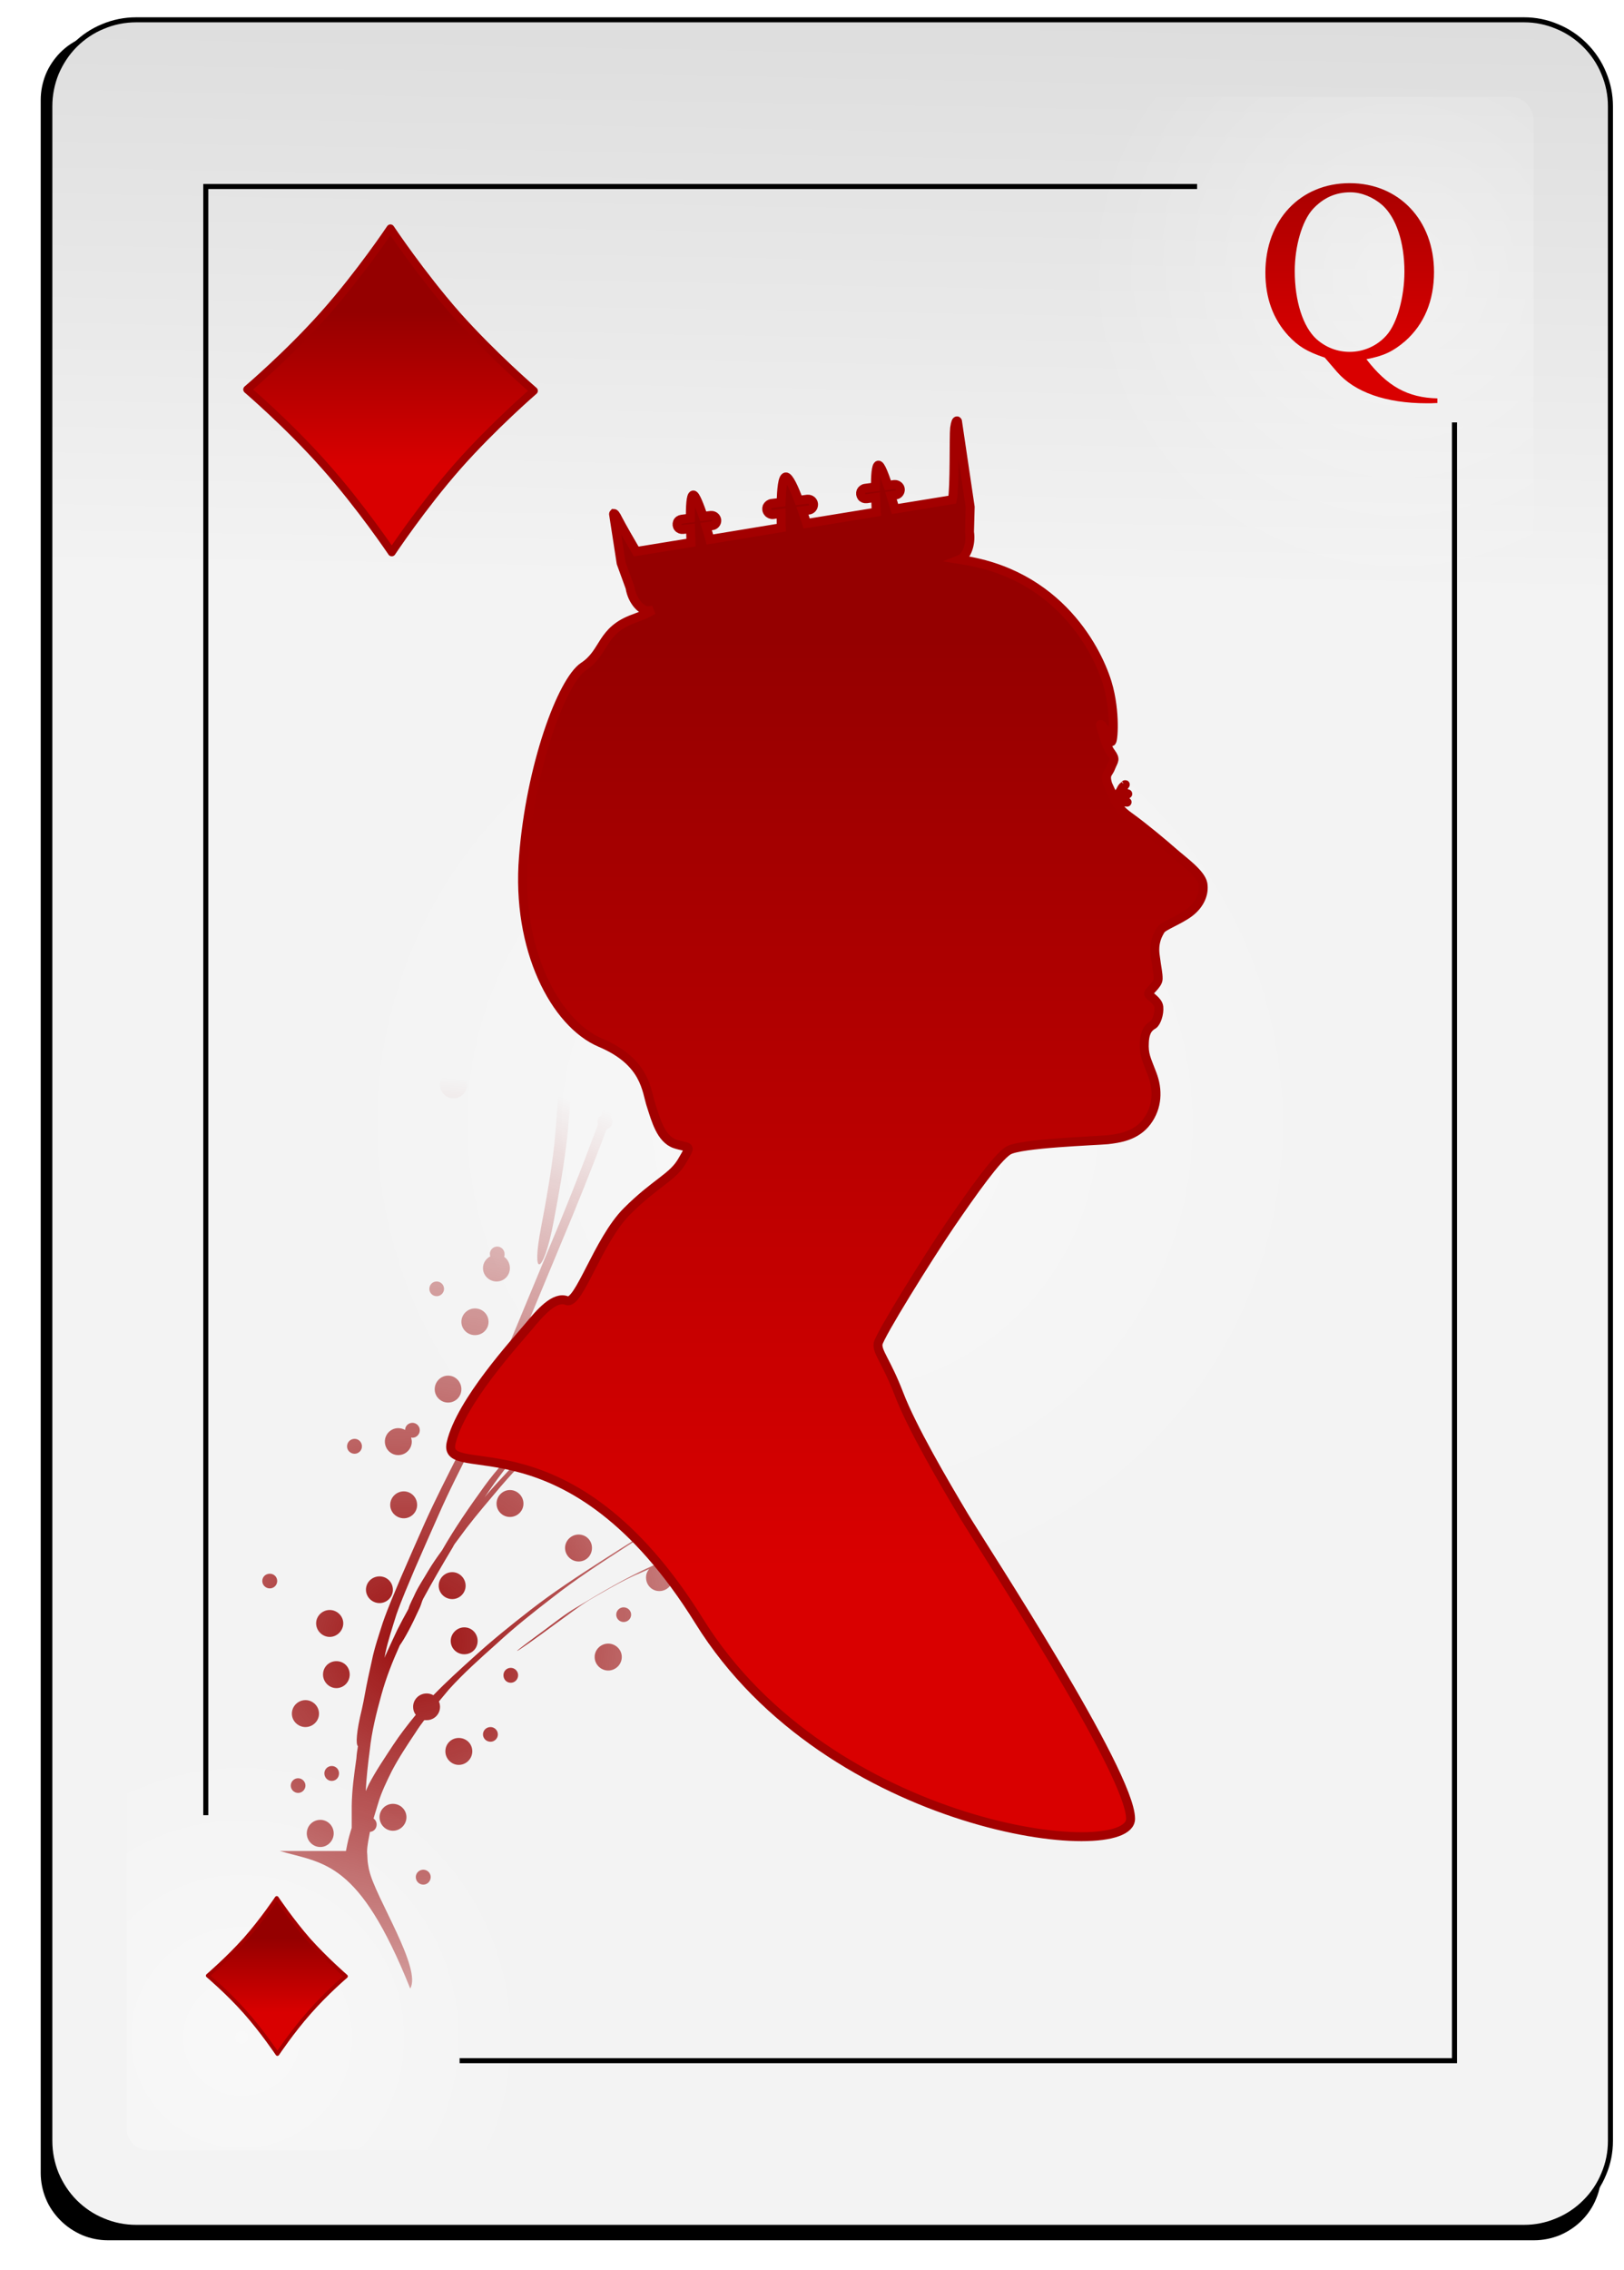 <svg xmlns="http://www.w3.org/2000/svg" viewBox="0 0 73 102" width="73" height="102">
	<defs>
		<filter x="-50%" y="-50%" width="200%" height="200%" id="flt1"> <feGaussianBlur stdDeviation="0.85" /> </filter>
		<linearGradient id="grd1" gradientUnits="userSpaceOnUse"  x1="41.804" y1="26.29" x2="43.949" y2="-90.092">
			<stop offset="0" stop-color="#f3f3f3"  />
			<stop offset="1" stop-color="#8f8f8f"  />
		</linearGradient>
		<radialGradient id="grd2" gradientUnits="userSpaceOnUse"  cx="10.857" cy="91.549" r="13.273">
			<stop offset="0" stop-color="#ffffff"  />
			<stop offset="1" stop-color="#ffffff" stop-opacity="0" />
		</radialGradient>
		<radialGradient id="grd3" gradientUnits="userSpaceOnUse"  cx="62.924" cy="12.493" r="14.287">
			<stop offset="0" stop-color="#ffffff"  />
			<stop offset="1" stop-color="#ffffff" stop-opacity="0" />
		</radialGradient>
		<radialGradient id="grd4" gradientUnits="userSpaceOnUse"  cx="37.308" cy="50.486" r="22.382">
			<stop offset="0" stop-color="#ffffff"  />
			<stop offset="1" stop-color="#ffffff" stop-opacity="0" />
		</radialGradient>
		<linearGradient id="grd5" gradientUnits="userSpaceOnUse"  x1="-867.311" y1="90.433" x2="-867.311" y2="87.093">
			<stop offset="0" stop-color="#d90000"  />
			<stop offset="1" stop-color="#950000"  />
		</linearGradient>
		<radialGradient id="grd6" gradientUnits="userSpaceOnUse"  cx="18.536" cy="73.735" r="25.374">
			<stop offset="0" stop-color="#9c0f0f"  />
			<stop offset="1" stop-color="#9c0f0f" stop-opacity="0" />
		</radialGradient>
		<linearGradient id="grd7" gradientUnits="userSpaceOnUse"  x1="-867.309" y1="70.503" x2="-867.309" y2="28.663">
			<stop offset="0" stop-color="#d90000"  />
			<stop offset="1" stop-color="#950000"  />
		</linearGradient>
		<linearGradient id="grd8" gradientUnits="userSpaceOnUse"  x1="-867.302" y1="15.953" x2="-867.302" y2="4.903">
			<stop offset="0" stop-color="#d90000"  />
			<stop offset="1" stop-color="#950000"  />
		</linearGradient>
		<linearGradient id="grd9" gradientUnits="userSpaceOnUse"  x1="-867.31" y1="20.963" x2="-867.31" y2="14.033">
			<stop offset="0" stop-color="#d90000"  />
			<stop offset="1" stop-color="#950000"  />
		</linearGradient>
	</defs>
	<style>
		tspan { white-space:pre }
		.shp0 { filter: url(#flt1);fill: #000000 } 
		.shp1 { fill: url(#grd1);stroke: #000000;stroke-width: 0.226 } 
		.shp2 { opacity: 0.467;fill: url(#grd2) } 
		.shp3 { opacity: 0.396;fill: url(#grd3) } 
		.shp4 { fill: none;stroke: #000000;stroke-width: 0.226 } 
		.shp5 { opacity: 0.455;fill: url(#grd4) } 
		.shp6 { fill: url(#grd5);stroke: #a40000;stroke-linejoin:round;stroke-width: 0.17 } 
		.shp7 { fill: url(#grd6) } 
		.shp8 { fill: url(#grd7);stroke: #a30000;stroke-width: 0.402 } 
		.shp9 { fill: url(#grd8) } 
		.shp10 { fill: url(#grd9);stroke: #a00000;stroke-linejoin:round;stroke-width: 0.353 } 
	</style>
	<g id="-e-Diamond12">
		<g id="Layer">
			<path id="Layer" fill-rule="evenodd" class="shp0" d="M4.85 1.47L68.96 1.47C69.36 1.47 69.75 1.55 70.12 1.7C70.49 1.85 70.82 2.07 71.1 2.35C71.38 2.63 71.6 2.97 71.75 3.33C71.9 3.7 71.98 4.09 71.98 4.49L71.98 97.64C71.98 98.03 71.9 98.43 71.75 98.79C71.6 99.16 71.38 99.49 71.1 99.77C70.82 100.05 70.49 100.27 70.12 100.43C69.75 100.58 69.36 100.66 68.96 100.66L4.85 100.66C4.45 100.66 4.06 100.58 3.7 100.43C3.33 100.27 3 100.05 2.72 99.77C2.44 99.49 2.21 99.16 2.06 98.79C1.91 98.43 1.83 98.03 1.83 97.64L1.83 4.49C1.83 4.09 1.91 3.7 2.06 3.33C2.21 2.97 2.44 2.63 2.72 2.35C3 2.07 3.33 1.85 3.7 1.7C4.06 1.55 4.45 1.47 4.85 1.47" />
			<path id="Layer" fill-rule="evenodd" class="shp1" d="M6.12 0.89L68.51 0.89C69.02 0.89 69.52 0.99 69.99 1.19C70.46 1.38 70.89 1.67 71.25 2.03C71.61 2.39 71.9 2.82 72.09 3.29C72.29 3.76 72.39 4.26 72.39 4.77L72.39 96.2C72.39 96.71 72.29 97.21 72.09 97.68C71.9 98.15 71.61 98.58 71.25 98.94C70.89 99.3 70.46 99.59 69.99 99.78C69.52 99.98 69.02 100.08 68.51 100.08L6.12 100.08C5.61 100.08 5.1 99.98 4.63 99.78C4.16 99.59 3.73 99.3 3.37 98.94C3.01 98.58 2.73 98.15 2.53 97.68C2.34 97.21 2.24 96.71 2.24 96.2L2.24 4.77C2.24 4.26 2.34 3.76 2.53 3.29C2.73 2.82 3.01 2.39 3.37 2.03C3.73 1.67 4.16 1.38 4.63 1.19C5.1 0.99 5.61 0.89 6.12 0.89" />
			<path id="Layer" class="shp2" d="M31.26 96.61L6.67 96.61C6.54 96.61 6.41 96.59 6.3 96.54C6.18 96.49 6.07 96.42 5.98 96.33C5.89 96.24 5.82 96.13 5.77 96.01C5.72 95.89 5.69 95.77 5.69 95.64L5.69 73.31C5.69 73.18 5.72 73.06 5.77 72.94C5.82 72.82 5.89 72.71 5.98 72.62C6.07 72.53 6.18 72.46 6.3 72.41C6.41 72.36 6.54 72.34 6.67 72.34L31.26 72.34C31.39 72.34 31.52 72.36 31.64 72.41C31.76 72.46 31.86 72.53 31.95 72.62C32.04 72.71 32.12 72.82 32.17 72.94C32.21 73.06 32.24 73.18 32.24 73.31L32.24 95.64C32.24 95.77 32.21 95.89 32.17 96.01C32.12 96.13 32.04 96.24 31.95 96.33C31.86 96.42 31.76 96.49 31.64 96.54C31.52 96.59 31.39 96.61 31.26 96.61" />
			<path id="Layer" class="shp3" d="M41.39 4.36L67.89 4.36C68.03 4.36 68.17 4.38 68.29 4.43C68.42 4.49 68.53 4.56 68.63 4.66C68.72 4.76 68.8 4.87 68.85 5C68.9 5.12 68.93 5.26 68.93 5.39L68.93 48.59C68.93 48.73 68.9 48.86 68.85 48.99C68.8 49.11 68.72 49.23 68.63 49.32C68.53 49.42 68.42 49.5 68.29 49.55C68.17 49.6 68.03 49.63 67.89 49.63L41.39 49.63C41.26 49.63 41.12 49.6 41 49.55C40.87 49.5 40.76 49.42 40.66 49.32C40.57 49.23 40.49 49.11 40.44 48.99C40.38 48.86 40.36 48.73 40.36 48.59L40.36 5.39C40.36 5.26 40.38 5.12 40.44 5C40.49 4.87 40.57 4.76 40.66 4.66C40.76 4.56 40.87 4.49 41 4.43C41.12 4.38 41.26 4.36 41.39 4.36" />
			<path id="Layer" class="shp4" d="M20.66 92.59L65.38 92.59L65.38 18.98" />
			<path id="Layer" class="shp4" d="M53.81 8.38L9.25 8.38L9.25 81.56" />
			<path id="Layer" class="shp5" d="M59.68 50.49C59.68 72.38 49.66 90.12 37.3 90.12C24.94 90.12 14.92 72.38 14.92 50.49C14.92 28.6 24.94 10.85 37.3 10.85C49.66 10.85 59.68 28.6 59.68 50.49Z" />
		</g>
		<path id="Layer" class="shp6" d="M12.44 85.28C12.44 85.28 13.11 86.28 13.88 87.16C14.66 88.03 15.55 88.8 15.55 88.8C15.55 88.8 14.67 89.55 13.9 90.43C13.13 91.3 12.47 92.29 12.47 92.29C12.47 92.29 11.8 91.29 11.02 90.41C10.24 89.53 9.34 88.77 9.34 88.77C9.34 88.77 10.23 88.01 11.01 87.14C11.78 86.27 12.44 85.28 12.44 85.28L12.44 85.28Z" />
		<path id="Layer" fill-rule="evenodd" class="shp7" d="M18.44 89.35C18.44 89.35 18.44 89.35 18.44 89.35C18.44 89.35 18.44 89.35 18.44 89.35L18.44 89.35ZM18.44 89.35C16.13 83.58 14.57 83.75 12.58 83.17L15.55 83.17C15.57 83.07 15.59 82.97 15.61 82.87C15.66 82.62 15.73 82.38 15.81 82.13C15.81 81.8 15.81 81.47 15.81 81.14C15.82 80.42 15.92 79.71 16.02 79.01C16.03 78.82 16.06 78.64 16.09 78.46C15.99 78.38 16.01 77.84 16.27 76.78C16.32 76.56 16.36 76.35 16.4 76.13C16.49 75.63 16.6 75.13 16.71 74.64C16.83 74.04 17.03 73.47 17.21 72.9C17.45 72.21 17.74 71.55 18.02 70.88C18.37 70.07 18.73 69.25 19.09 68.44C19.58 67.35 20.13 66.28 20.67 65.21C21.36 63.9 21.96 62.56 22.55 61.2C23.25 59.54 23.93 57.88 24.62 56.23C25.37 54.46 26.08 52.67 26.75 50.87C26.8 50.76 26.84 50.64 26.88 50.53C26.87 50.49 26.86 50.45 26.86 50.41C26.86 50.28 26.92 50.17 27.02 50.12C27.62 48.44 28.16 46.74 28.68 45.04C29.34 42.89 29.89 40.72 30.33 38.52C30.78 35.96 30.89 33.36 30.86 30.77C30.8 28.66 30.58 26.56 30.33 24.46C30.23 24.55 30.09 24.61 29.94 24.61C29.61 24.61 29.34 24.34 29.34 24.01C29.34 23.67 29.61 23.4 29.94 23.4C30.04 23.4 30.14 23.43 30.22 23.47L30.15 22.9C30.05 22.16 29.95 21.42 29.84 20.68C29.79 20.79 29.67 20.86 29.55 20.86C29.36 20.86 29.22 20.71 29.22 20.53C29.22 20.35 29.36 20.2 29.55 20.2C29.64 20.2 29.72 20.23 29.78 20.28C29.68 19.59 29.57 18.89 29.46 18.2C29.29 17.12 29.32 16.48 29.44 16.32C29.34 16.21 29.28 16.06 29.28 15.9C29.28 15.56 29.55 15.3 29.88 15.3C30.21 15.3 30.49 15.56 30.49 15.9C30.49 16.23 30.21 16.51 29.88 16.51C29.81 16.51 29.75 16.49 29.69 16.47C29.81 16.71 29.93 17.16 30.04 17.86C30.29 19.43 30.52 21 30.72 22.57C31.04 25.19 31.35 27.81 31.43 30.44C31.45 33.03 31.35 35.63 30.91 38.18C30.48 40.38 29.92 42.55 29.26 44.7C28.7 46.55 28.12 48.39 27.46 50.21C27.5 50.26 27.53 50.33 27.53 50.41C27.53 50.56 27.42 50.7 27.27 50.73C26.62 52.46 25.93 54.18 25.21 55.89C24.52 57.54 23.84 59.2 23.14 60.86C22.56 62.21 21.95 63.56 21.27 64.87C20.73 65.93 20.18 67 19.7 68.1C19.34 68.91 18.98 69.72 18.63 70.53C18.35 71.2 18.06 71.86 17.82 72.54C17.64 73.12 17.45 73.69 17.32 74.28C17.31 74.35 17.3 74.42 17.28 74.49C17.47 74.07 17.66 73.65 17.86 73.23C18.02 72.92 18.18 72.61 18.35 72.31C18.35 72.3 18.35 72.3 18.36 72.29C18.43 72.04 18.57 71.82 18.67 71.58C18.84 71.23 19.06 70.91 19.25 70.58C19.44 70.26 19.65 69.96 19.87 69.66C20.44 68.66 21.1 67.71 21.78 66.77C22.3 66.05 22.91 65.4 23.54 64.76C23.56 64.62 23.67 64.5 23.81 64.48L24.33 63.96C25.33 63.02 26.37 62.1 27.38 61.16C28.56 60.05 29.71 58.9 30.85 57.75C32.16 56.44 33.36 55.03 34.47 53.55C35.72 51.85 36.76 50 37.77 48.14C38.11 47.54 38.42 46.93 38.71 46.31L38.59 46.33C38.26 46.33 37.99 46.05 37.99 45.72C37.99 45.39 38.26 45.12 38.59 45.12C38.81 45.12 39.01 45.24 39.11 45.42C39.6 44.31 40.04 43.18 40.42 42.03L40.49 41.8C40.45 41.53 40.43 41.13 40.45 40.58C40.48 39.64 40.5 38.7 40.47 37.77C40.42 36.08 40.31 34.4 40.08 32.72C39.9 31.58 39.72 30.44 39.39 29.33C39.22 28.77 39.07 28.2 38.82 27.67C38.73 27.53 38.68 27.35 38.55 27.24C36.62 25.55 37.26 25.16 39.17 26.87C39.3 26.99 39.35 27.17 39.44 27.32C39.69 27.85 39.84 28.42 40 28.98C40.33 30.09 40.5 31.24 40.68 32.38C40.9 34.05 41 35.73 41.06 37.42C41.08 38.13 41.07 38.84 41.05 39.55C41.37 38.07 41.6 36.55 41.79 35.04C41.85 34.38 41.87 33.7 41.89 33.04C41.82 33.06 41.75 33.08 41.68 33.08C41.35 33.08 41.07 32.8 41.07 32.47C41.07 32.14 41.35 31.87 41.68 31.87C41.76 31.87 41.84 31.89 41.91 31.92C41.92 30.88 41.89 29.85 41.86 28.81C41.62 28.73 41.44 28.51 41.44 28.24C41.44 27.98 41.6 27.76 41.83 27.68C41.82 27.57 41.82 27.46 41.81 27.35C41.8 26.93 41.79 26.52 41.77 26.1C41.68 23.76 42.26 23.43 42.34 25.77C42.36 26.19 42.37 26.6 42.39 27.02C42.39 27.27 42.4 27.51 42.41 27.76C42.55 27.87 42.65 28.05 42.65 28.24C42.65 28.42 42.57 28.58 42.44 28.69C42.5 30.7 42.52 32.71 42.36 34.71C42.07 37.07 41.69 39.42 41 41.7C40.29 43.81 39.44 45.87 38.35 47.81C37.34 49.67 36.31 51.51 35.06 53.21C33.95 54.69 32.76 56.1 31.45 57.41C30.31 58.56 29.15 59.7 27.97 60.81C26.97 61.76 25.93 62.67 24.93 63.61C24.63 63.91 24.32 64.21 24.03 64.52C24.1 64.56 24.16 64.64 24.18 64.72C24.94 63.95 25.75 63.22 26.55 62.49L29.36 60C30.34 59.11 31.34 58.24 32.34 57.36C33.46 56.39 34.55 55.38 35.63 54.35C36.85 53.2 38.04 52.01 39.22 50.81C40.47 49.55 41.65 48.23 42.8 46.88C43.67 45.83 44.51 44.76 45.32 43.66C45.31 43.62 45.31 43.58 45.31 43.54C45.31 43.23 45.55 42.98 45.85 42.95L46.46 42.11C47.54 40.62 48.52 39.07 49.44 37.48C49.41 37.49 49.37 37.5 49.33 37.5C49.15 37.5 49 37.35 49 37.16C49 36.98 49.15 36.83 49.33 36.83C49.49 36.83 49.62 36.94 49.65 37.09C49.74 36.94 49.83 36.8 49.92 36.65C50.99 34.64 52.02 32.59 52.71 30.41C53.23 28.51 53.52 26.57 53.83 24.62C54.2 22.29 54.78 21.95 54.41 24.28C54.1 26.23 53.8 28.18 53.29 30.08C52.61 32.26 51.58 34.31 50.5 36.32C49.45 38.19 48.31 40.03 47.05 41.77C46.75 42.18 46.45 42.58 46.15 42.99C46.37 43.08 46.52 43.3 46.52 43.54C46.52 43.88 46.25 44.15 45.91 44.15C45.73 44.15 45.56 44.06 45.45 43.93C44.78 44.81 44.09 45.69 43.38 46.54C42.24 47.89 41.06 49.21 39.81 50.47C39.24 51.05 38.66 51.62 38.09 52.2C38.26 52.03 38.56 51.76 39.02 51.37C40.12 50.43 41.24 49.5 42.39 48.63C43.48 47.81 44.58 47.02 45.8 46.42C45.9 46.22 46.1 46.09 46.34 46.09C46.39 46.09 46.44 46.09 46.49 46.1C46.68 46.03 46.86 45.98 47.07 45.97C49.49 45.81 49.03 46.14 46.79 46.3C46.88 46.41 46.94 46.54 46.94 46.69C46.94 47.02 46.67 47.3 46.34 47.3C46 47.3 45.73 47.02 45.73 46.69C45.73 46.63 45.75 46.57 45.77 46.51L45.26 46.73C44.86 46.89 43.82 47.66 42.99 48.29C41.84 49.17 40.71 50.09 39.61 51.03C38.47 52 37.81 52.5 37.92 52.36C37.36 52.91 36.8 53.46 36.23 54.01C35.15 55.03 34.06 56.04 32.94 57.02C31.95 57.9 30.94 58.77 29.96 59.66C29.03 60.49 28.09 61.32 27.16 62.14C26.29 62.93 25.43 63.71 24.62 64.55C23.9 65.28 23.17 66.02 22.5 66.8C21.98 67.42 21.45 68.03 20.96 68.67L20.44 69.37C20.41 69.42 20.38 69.46 20.36 69.51C19.9 70.28 19.45 71.05 19.02 71.84L18.98 71.93C18.94 72.05 18.9 72.18 18.84 72.3C18.49 73.07 18.19 73.62 17.97 73.93C17.65 74.64 17.36 75.37 17.15 76.13C16.92 76.96 16.71 77.79 16.62 78.65C16.54 79.26 16.47 79.87 16.44 80.48L16.58 80.17C16.9 79.56 17.29 78.99 17.67 78.41C17.98 77.94 18.33 77.49 18.69 77.05C18.61 76.95 18.57 76.83 18.57 76.69C18.57 76.36 18.84 76.09 19.18 76.09C19.29 76.09 19.39 76.12 19.48 76.17C20.06 75.57 20.68 75.01 21.3 74.45C22.11 73.71 22.97 73.02 23.83 72.35C24.87 71.54 25.96 70.83 27.06 70.12C28.31 69.31 29.59 68.53 30.87 67.76L31.17 67.59C30.91 67.52 30.73 67.29 30.73 67.01C30.73 66.68 31 66.41 31.34 66.41C31.67 66.41 31.94 66.68 31.94 67.01C31.94 67.35 31.67 67.62 31.34 67.62C31.29 67.62 31.23 67.61 31.19 67.6C30.13 68.24 29.09 68.88 28.06 69.55C26.96 70.26 25.87 70.97 24.85 71.77C23.98 72.44 23.12 73.12 22.31 73.87C21.58 74.52 20.84 75.18 20.18 75.91L19.73 76.45C19.76 76.52 19.78 76.61 19.78 76.69C19.78 77.03 19.51 77.29 19.18 77.29C19.14 77.29 19.1 77.29 19.07 77.29C18.94 77.46 18.81 77.64 18.69 77.83C18.31 78.4 17.93 78.97 17.61 79.58C17.38 80.05 17.15 80.51 17 81.02C16.93 81.25 16.86 81.48 16.79 81.71C16.88 81.77 16.93 81.87 16.93 81.98C16.93 82.16 16.8 82.3 16.63 82.31C16.58 82.61 16.5 82.91 16.5 83.22C16.52 83.39 16.51 83.57 16.54 83.74C16.56 83.84 16.57 83.95 16.6 84.05C16.87 85.25 18.97 88.45 18.44 89.35ZM18.69 84.34C18.69 84.16 18.84 84.01 19.03 84.01C19.21 84.01 19.36 84.16 19.36 84.34C19.36 84.53 19.21 84.68 19.03 84.68C18.84 84.68 18.69 84.53 18.69 84.34ZM13.79 82.38C13.79 82.04 14.06 81.77 14.4 81.77C14.73 81.77 15 82.04 15 82.38C15 82.71 14.73 82.99 14.4 82.99C14.06 82.99 13.79 82.71 13.79 82.38ZM17.06 81.65C17.06 81.32 17.33 81.05 17.66 81.05C18 81.05 18.27 81.32 18.27 81.65C18.27 81.98 18 82.26 17.66 82.26C17.33 82.26 17.06 81.98 17.06 81.65ZM13.07 80.23C13.07 80.05 13.22 79.9 13.4 79.9C13.58 79.9 13.73 80.05 13.73 80.23C13.73 80.41 13.58 80.56 13.4 80.56C13.22 80.56 13.07 80.41 13.07 80.23ZM14.58 79.68C14.58 79.5 14.73 79.35 14.91 79.35C15.1 79.35 15.24 79.5 15.24 79.68C15.24 79.87 15.1 80.02 14.91 80.02C14.73 80.02 14.58 79.87 14.58 79.68ZM20.02 78.69C20.02 78.35 20.29 78.09 20.62 78.09C20.96 78.09 21.23 78.35 21.23 78.69C21.23 79.02 20.96 79.3 20.62 79.3C20.29 79.3 20.02 79.02 20.02 78.69ZM21.71 77.93C21.71 77.75 21.86 77.6 22.05 77.6C22.23 77.6 22.38 77.75 22.38 77.93C22.38 78.11 22.23 78.26 22.05 78.26C21.86 78.26 21.71 78.11 21.71 77.93ZM13.12 77C13.12 76.66 13.4 76.39 13.73 76.39C14.06 76.39 14.34 76.66 14.34 77C14.34 77.33 14.06 77.6 13.73 77.6C13.4 77.6 13.12 77.33 13.12 77ZM14.52 75.24C14.52 74.9 14.79 74.64 15.12 74.64C15.46 74.64 15.72 74.9 15.72 75.24C15.72 75.57 15.46 75.85 15.12 75.85C14.79 75.85 14.52 75.57 14.52 75.24ZM22.63 75.27C22.63 75.09 22.77 74.94 22.96 74.94C23.14 74.94 23.29 75.09 23.29 75.27C23.29 75.46 23.14 75.61 22.96 75.61C22.77 75.61 22.63 75.46 22.63 75.27ZM26.73 74.45C26.73 74.12 27.01 73.85 27.34 73.85C27.67 73.85 27.95 74.12 27.95 74.45C27.95 74.79 27.67 75.06 27.34 75.06C27.01 75.06 26.73 74.79 26.73 74.45ZM20.26 73.73C20.26 73.4 20.54 73.12 20.87 73.12C21.21 73.12 21.47 73.4 21.47 73.73C21.47 74.07 21.21 74.33 20.87 74.33C20.54 74.33 20.26 74.07 20.26 73.73ZM23.24 74.18C23.22 74.18 23.59 73.89 24.46 73.25C24.93 72.9 25.39 72.53 25.9 72.23C27.02 71.56 28.13 70.89 29.32 70.36C30.17 69.98 31.02 69.6 31.89 69.26C32.49 69.02 33.09 68.78 33.7 68.54L34.49 68.25C36.87 67.33 36.25 67.7 33.87 68.61L33.09 68.9C32.48 69.13 31.88 69.37 31.27 69.62C30.73 69.82 30.2 70.06 29.67 70.29C29.99 70.31 30.25 70.56 30.25 70.88C30.25 71.22 29.97 71.49 29.64 71.49C29.3 71.49 29.04 71.22 29.04 70.88C29.04 70.73 29.09 70.61 29.18 70.5L28.71 70.71C28.04 70.97 26.72 71.76 26.51 71.88C26 72.19 25.54 72.56 25.06 72.9C23.95 73.72 23.27 74.19 23.24 74.18L23.24 74.18ZM14.21 72.94C14.21 72.61 14.49 72.34 14.82 72.34C15.15 72.34 15.43 72.61 15.43 72.94C15.43 73.27 15.15 73.55 14.82 73.55C14.49 73.55 14.21 73.27 14.21 72.94ZM27.7 72.55C27.7 72.37 27.85 72.22 28.03 72.22C28.22 72.22 28.37 72.37 28.37 72.55C28.37 72.73 28.22 72.88 28.03 72.88C27.85 72.88 27.7 72.73 27.7 72.55ZM16.45 71.43C16.45 71.09 16.73 70.83 17.06 70.83C17.39 70.83 17.66 71.09 17.66 71.43C17.66 71.76 17.39 72.03 17.06 72.03C16.73 72.03 16.45 71.76 16.45 71.43ZM19.72 71.25C19.72 70.92 19.99 70.64 20.33 70.64C20.66 70.64 20.93 70.92 20.93 71.25C20.93 71.58 20.66 71.85 20.33 71.85C19.99 71.85 19.72 71.58 19.72 71.25ZM11.79 71.04C11.79 70.85 11.94 70.71 12.13 70.71C12.31 70.71 12.46 70.85 12.46 71.04C12.46 71.22 12.31 71.37 12.13 71.37C11.94 71.37 11.79 71.22 11.79 71.04ZM32.91 69.89C32.91 69.7 33.05 69.55 33.24 69.55C33.42 69.55 33.57 69.7 33.57 69.89C33.57 70.07 33.42 70.22 33.24 70.22C33.05 70.22 32.91 70.07 32.91 69.89ZM25.4 69.55C25.4 69.22 25.68 68.95 26.01 68.95C26.35 68.95 26.61 69.22 26.61 69.55C26.61 69.89 26.35 70.16 26.01 70.16C25.68 70.16 25.4 69.89 25.4 69.55ZM36.69 69.62C36.5 69.62 36.36 69.47 36.36 69.28C36.36 69.22 36.37 69.16 36.4 69.11C36.35 69.12 36.3 69.13 36.24 69.13C35.9 69.13 35.63 68.86 35.63 68.53C35.63 68.19 35.9 67.92 36.24 67.92C36.57 67.92 36.84 68.19 36.84 68.53C36.84 68.69 36.77 68.84 36.66 68.95L36.69 68.95C36.87 68.95 37.02 69.1 37.02 69.28C37.02 69.47 36.87 69.62 36.69 69.62L36.69 69.62ZM38.17 67.62C38.17 67.28 38.44 67.01 38.77 67.01C39.11 67.01 39.38 67.28 39.38 67.62C39.38 67.95 39.11 68.22 38.77 68.22C38.44 68.22 38.17 67.95 38.17 67.62ZM17.54 67.62C17.54 67.28 17.82 67.01 18.15 67.01C18.48 67.01 18.75 67.28 18.75 67.62C18.75 67.95 18.48 68.22 18.15 68.22C17.82 68.22 17.54 67.95 17.54 67.62ZM22.32 67.56C22.32 67.23 22.59 66.95 22.92 66.95C23.26 66.95 23.53 67.23 23.53 67.56C23.53 67.89 23.26 68.16 22.92 68.16C22.59 68.16 22.32 67.89 22.32 67.56ZM39.98 67.77C39.98 67.59 40.13 67.44 40.31 67.44C40.5 67.44 40.65 67.59 40.65 67.77C40.65 67.96 40.5 68.1 40.31 68.1C40.13 68.1 39.98 67.95 39.98 67.77ZM26.98 67.35C26.98 67.16 27.13 67.01 27.31 67.01C27.5 67.01 27.65 67.16 27.65 67.35C27.65 67.53 27.5 67.68 27.31 67.68C27.13 67.68 26.98 67.53 26.98 67.35ZM21.78 67.28C21.78 67.28 21.78 67.28 21.78 67.28C21.78 67.28 21.78 67.28 21.78 67.28L21.78 67.28ZM21.78 67.28C21.81 67.24 21.85 67.2 21.88 67.16C22.49 66.45 23.13 65.79 23.78 65.13C23.7 65.11 23.62 65.05 23.58 64.98C23.15 65.44 22.75 65.92 22.38 66.43C22.17 66.71 21.98 67 21.78 67.28ZM33.28 66.37C33.29 66.37 33.29 66.36 33.3 66.36C33.29 66.36 33.29 66.37 33.28 66.37L33.28 66.37ZM33.3 66.36C34.27 65.8 35.25 65.25 36.23 64.7C36.35 64.64 36.54 64.53 36.7 64.44C36.47 64.36 36.29 64.13 36.29 63.87C36.29 63.53 36.57 63.26 36.9 63.26C37.23 63.26 37.5 63.53 37.5 63.87C37.5 63.92 37.5 63.96 37.49 64L39.56 62.84C38.87 63.24 38.17 63.63 37.48 64.02C37.41 64.28 37.18 64.47 36.9 64.47C36.84 64.47 36.78 64.46 36.73 64.45C36.24 64.73 35.74 65 35.24 65.27C34.54 65.66 33.87 66.03 33.3 66.36ZM40.71 65.95C40.71 65.77 40.86 65.62 41.04 65.62C41.23 65.62 41.38 65.77 41.38 65.95C41.38 66.14 41.23 66.29 41.04 66.29C40.86 66.29 40.71 66.14 40.71 65.95ZM17.9 65.38C17.57 65.38 17.3 65.11 17.3 64.77C17.3 64.44 17.57 64.17 17.9 64.17C18.01 64.17 18.12 64.2 18.21 64.25C18.21 64.07 18.36 63.93 18.54 63.93C18.72 63.93 18.87 64.08 18.87 64.26C18.87 64.45 18.72 64.6 18.54 64.6C18.52 64.6 18.5 64.59 18.48 64.59C18.49 64.65 18.51 64.71 18.51 64.77C18.51 65.11 18.24 65.38 17.9 65.38L17.9 65.38ZM15.6 64.99C15.6 64.8 15.75 64.65 15.94 64.65C16.12 64.65 16.27 64.8 16.27 64.99C16.27 65.17 16.12 65.32 15.94 65.32C15.75 65.32 15.6 65.17 15.6 64.99ZM19.54 62.42C19.54 62.09 19.81 61.81 20.14 61.81C20.48 61.81 20.74 62.09 20.74 62.42C20.74 62.75 20.48 63.02 20.14 63.02C19.81 63.02 19.54 62.75 19.54 62.42ZM45.37 62.57C45.37 62.38 45.52 62.24 45.7 62.24C45.89 62.24 46.03 62.38 46.03 62.57C46.03 62.75 45.89 62.9 45.7 62.9C45.52 62.9 45.37 62.75 45.37 62.57ZM39.8 62.7L39.83 62.68C39.82 62.68 39.81 62.69 39.8 62.7L39.8 62.7ZM39.83 62.68C41.3 61.81 42.71 60.84 44.07 59.81C45.12 59.01 46.12 58.14 47.07 57.23C47.08 57.22 47.08 57.21 47.08 57.19C46.6 57.61 46.1 57.99 45.6 58.39C43.7 59.91 43.09 60.26 45 58.74C45.55 58.3 46.1 57.88 46.63 57.41C47.35 56.79 48.08 56.15 48.79 55.52C50.06 54.16 51.17 52.67 52.22 51.14C53.47 49.37 54.39 47.41 55.14 45.38C55.93 43.17 56.25 40.86 56.42 38.53C56.63 36.45 56.45 34.38 56.19 32.32C55.7 28.46 56.65 27.92 57.14 31.77C57.41 33.83 57.59 35.9 57.38 37.98C57.23 40 56.97 42.01 56.39 43.95C56.5 43.85 56.64 43.78 56.8 43.78C57.14 43.78 57.4 44.06 57.4 44.39C57.4 44.72 57.14 45 56.8 45C56.51 45 56.26 44.79 56.21 44.51C56.17 44.61 56.15 44.72 56.11 44.82C55.36 46.85 54.44 48.8 53.19 50.58C52.49 51.59 51.77 52.59 51 53.54C51.55 53.04 52.11 52.53 52.65 52.01L53.33 51.32C53.38 51.17 53.49 51.06 53.63 50.99C54.08 50.5 54.5 50 54.87 49.43C55.44 48.59 56 47.75 56.55 46.89C57.09 46.04 57.63 45.19 58.15 44.32C58.6 43.57 59.05 42.83 59.45 42.05C59.67 41.58 59.91 41.12 60.07 40.62C60.14 40.44 60.19 40.24 60.28 40.06C60.51 39.6 60.71 39.24 60.89 38.95C60.69 38.85 60.55 38.64 60.55 38.4C60.55 38.08 60.8 37.82 61.12 37.8C61.03 37.74 60.97 37.64 60.97 37.53C60.97 37.34 61.12 37.19 61.31 37.19C61.49 37.19 61.64 37.34 61.64 37.53C61.64 37.68 61.53 37.81 61.39 37.84C61.61 37.94 61.76 38.15 61.76 38.4C61.76 38.7 61.54 38.95 61.25 39C61.16 39.2 61.04 39.43 60.9 39.7C60.81 39.88 60.76 40.07 60.69 40.26C60.53 40.76 60.29 41.23 60.07 41.7L59.83 42.14C59.94 42.04 60.08 41.97 60.25 41.97C60.58 41.97 60.85 42.24 60.85 42.57C60.85 42.91 60.58 43.18 60.25 43.18C59.91 43.18 59.64 42.91 59.64 42.57C59.64 42.53 59.65 42.49 59.66 42.45C59.37 42.96 59.06 43.46 58.76 43.97C58.24 44.83 57.7 45.69 57.16 46.54C56.61 47.4 56.04 48.24 55.47 49.08C55.04 49.75 54.52 50.35 53.97 50.93C54.27 50.97 54.5 51.22 54.5 51.53C54.5 51.87 54.23 52.13 53.9 52.13C53.59 52.13 53.34 51.91 53.3 51.62L53.25 51.67C52.3 52.57 51.33 53.44 50.35 54.32L50.3 54.36C49.99 54.72 49.66 55.07 49.33 55.41C48.87 55.88 48.4 56.34 47.92 56.78C48.13 56.88 48.27 57.09 48.27 57.34C48.27 57.67 48 57.94 47.67 57.94C47.41 57.94 47.19 57.77 47.1 57.54C46.44 58.13 45.76 58.7 45.05 59.24C43.66 60.29 42.22 61.29 40.7 62.17L39.83 62.68ZM36.12 62.21C36.12 62.02 36.26 61.88 36.45 61.88C36.63 61.88 36.78 62.02 36.78 62.21C36.78 62.39 36.63 62.54 36.45 62.54C36.26 62.54 36.12 62.39 36.12 62.21ZM42.5 62.29L42.44 62.29C42.25 62.29 42.1 62.14 42.1 61.96C42.1 61.78 42.25 61.63 42.44 61.63C42.62 61.63 42.77 61.78 42.77 61.96C42.77 62.12 42.65 62.26 42.5 62.29ZM28.49 61.51C28.49 61.17 28.76 60.91 29.09 60.91C29.43 60.91 29.7 61.17 29.7 61.51C29.7 61.84 29.43 62.12 29.09 62.12C28.76 62.12 28.49 61.84 28.49 61.51ZM30.61 61.6C30.61 61.42 30.76 61.27 30.94 61.27C31.12 61.27 31.27 61.42 31.27 61.6C31.27 61.78 31.12 61.93 30.94 61.93C30.76 61.93 30.61 61.78 30.61 61.6ZM39.38 60.09C39.38 59.9 39.53 59.75 39.71 59.75C39.9 59.75 40.05 59.9 40.05 60.09C40.05 60.27 39.9 60.42 39.71 60.42C39.53 60.42 39.38 60.27 39.38 60.09ZM42.1 59.63C42.1 59.3 42.37 59.03 42.7 59.03C43.04 59.03 43.31 59.3 43.31 59.63C43.31 59.97 43.04 60.24 42.7 60.24C42.37 60.24 42.1 59.97 42.1 59.63ZM20.74 59.39C20.74 59.06 21.02 58.79 21.35 58.79C21.69 58.79 21.96 59.06 21.96 59.39C21.96 59.73 21.69 59.99 21.35 59.99C21.02 59.99 20.74 59.73 20.74 59.39ZM49.66 59.06C49.66 58.88 49.81 58.73 49.99 58.73C50.18 58.73 50.33 58.88 50.33 59.06C50.33 59.24 50.18 59.39 49.99 59.39C49.81 59.39 49.66 59.24 49.66 59.06ZM28.07 58.67C28.07 58.33 28.34 58.06 28.67 58.06C29 58.06 29.28 58.33 29.28 58.67C29.28 59 29 59.27 28.67 59.27C28.34 59.27 28.07 59 28.07 58.67ZM19.3 57.91C19.3 57.73 19.44 57.58 19.63 57.58C19.81 57.58 19.96 57.73 19.96 57.91C19.96 58.09 19.81 58.24 19.63 58.24C19.44 58.24 19.3 58.09 19.3 57.91ZM43.43 57.58C43.43 57.24 43.7 56.98 44.03 56.98C44.37 56.98 44.64 57.24 44.64 57.58C44.64 57.91 44.37 58.18 44.03 58.18C43.7 58.18 43.43 57.91 43.43 57.58ZM22.32 57.58C21.99 57.58 21.71 57.31 21.71 56.98C21.71 56.74 21.85 56.55 22.04 56.45C22.03 56.41 22.02 56.38 22.02 56.34C22.02 56.16 22.17 56.01 22.35 56.01C22.53 56.01 22.68 56.16 22.68 56.34C22.68 56.39 22.68 56.43 22.66 56.47C22.82 56.58 22.92 56.77 22.92 56.98C22.92 57.31 22.66 57.58 22.32 57.58L22.32 57.58ZM34.78 56.43C34.78 56.1 35.05 55.82 35.39 55.82C35.72 55.82 35.99 56.1 35.99 56.43C35.99 56.76 35.72 57.03 35.39 57.03C35.05 57.03 34.78 56.76 34.78 56.43ZM24.24 56.81C24.12 56.82 24.1 56.31 24.31 55.21C24.55 53.94 24.78 52.67 24.92 51.39C25.07 49.81 25.17 48.23 25.11 46.64C25.05 45.45 24.97 44.27 24.77 43.1C24.64 42.31 24.51 41.51 24.31 40.74C24.22 40.44 24.16 40.13 24.03 39.84C22.94 37.53 23.6 37.15 24.65 39.48C24.78 39.77 24.84 40.08 24.93 40.38C25.13 41.16 25.25 41.95 25.38 42.74C25.58 43.92 25.65 45.1 25.71 46.29C25.77 47.88 25.66 49.47 25.5 51.05C25.36 52.33 25.13 53.6 24.89 54.87C24.66 56.12 24.38 56.8 24.24 56.81L24.24 56.81ZM36.84 56.46C36.84 56.28 36.98 56.13 37.17 56.13C37.35 56.13 37.5 56.28 37.5 56.46C37.5 56.64 37.35 56.79 37.17 56.79C36.98 56.79 36.84 56.64 36.84 56.46ZM26.92 56.22C26.92 56.04 27.07 55.89 27.25 55.89C27.43 55.89 27.58 56.04 27.58 56.22C27.58 56.4 27.43 56.55 27.25 56.55C27.07 56.55 26.92 56.4 26.92 56.22ZM30.61 54.85C30.61 54.52 30.88 54.25 31.22 54.25C31.55 54.25 31.82 54.52 31.82 54.85C31.82 55.19 31.55 55.46 31.22 55.46C30.88 55.46 30.61 55.19 30.61 54.85ZM47.48 54.37C47.48 54.04 47.76 53.77 48.09 53.77C48.43 53.77 48.69 54.04 48.69 54.37C48.69 54.71 48.43 54.97 48.09 54.97C47.76 54.97 47.48 54.71 47.48 54.37ZM54.56 53.25C54.56 53.07 54.71 52.92 54.89 52.92C55.08 52.92 55.23 53.07 55.23 53.25C55.23 53.43 55.08 53.58 54.89 53.58C54.71 53.58 54.56 53.43 54.56 53.25ZM42.77 50.14C42.77 49.8 43.03 49.53 43.37 49.53C43.7 49.53 43.98 49.8 43.98 50.14C43.98 50.47 43.7 50.74 43.37 50.74C43.04 50.74 42.77 50.47 42.77 50.14ZM49.48 49.44C49.48 49.25 49.63 49.11 49.81 49.11C49.99 49.11 50.15 49.26 50.15 49.44C50.15 49.62 49.99 49.77 49.81 49.77C49.63 49.77 49.48 49.62 49.48 49.44ZM19.78 48.75C19.78 48.41 20.05 48.14 20.38 48.14C20.72 48.14 20.99 48.41 20.99 48.75C20.99 49.08 20.72 49.35 20.38 49.35C20.05 49.35 19.78 49.08 19.78 48.75ZM35.08 48.51C35.08 48.17 35.36 47.9 35.69 47.9C36.02 47.9 36.29 48.17 36.29 48.51C36.29 48.84 36.02 49.11 35.69 49.11C35.36 49.11 35.08 48.84 35.08 48.51ZM58.68 48.05C58.68 47.87 58.82 47.72 59.01 47.72C59.19 47.72 59.34 47.87 59.34 48.05C59.34 48.24 59.19 48.39 59.01 48.39C58.82 48.39 58.68 48.24 58.68 48.05ZM57.64 47.3C57.64 46.96 57.92 46.69 58.25 46.69C58.59 46.69 58.86 46.96 58.86 47.3C58.86 47.63 58.59 47.9 58.25 47.9C57.92 47.9 57.64 47.63 57.64 47.3ZM38.84 47.11C38.84 46.78 39.1 46.5 39.44 46.5C39.77 46.5 40.05 46.78 40.05 47.11C40.05 47.45 39.77 47.72 39.44 47.72C39.1 47.72 38.84 47.45 38.84 47.11ZM28.85 46.45C28.85 46.11 29.12 45.84 29.45 45.84C29.79 45.84 30.06 46.11 30.06 46.45C30.06 46.78 29.79 47.05 29.45 47.05C29.12 47.05 28.85 46.78 28.85 46.45ZM22.8 44.11C22.8 43.93 22.95 43.78 23.13 43.78C23.32 43.78 23.47 43.93 23.47 44.11C23.47 44.3 23.32 44.45 23.13 44.45C22.95 44.45 22.8 44.3 22.8 44.11ZM26.01 43.73C26.01 43.39 26.28 43.12 26.61 43.12C26.95 43.12 27.22 43.39 27.22 43.73C27.22 44.06 26.95 44.33 26.61 44.33C26.28 44.33 26.01 44.06 26.01 43.73ZM52.69 43.54C52.69 43.21 52.95 42.94 53.29 42.94C53.62 42.94 53.9 43.21 53.9 43.54C53.9 43.88 53.62 44.15 53.29 44.15C52.95 44.15 52.69 43.88 52.69 43.54ZM30 43.21C30 43.03 30.16 42.88 30.34 42.88C30.52 42.88 30.67 43.03 30.67 43.21C30.67 43.39 30.52 43.54 30.34 43.54C30.16 43.54 30 43.39 30 43.21ZM38.11 40.4C38.11 40.06 38.38 39.8 38.72 39.8C39.05 39.8 39.32 40.06 39.32 40.4C39.32 40.73 39.05 41 38.72 41C38.38 41 38.11 40.73 38.11 40.4ZM45.25 40.34C45.25 40.01 45.52 39.73 45.85 39.73C46.18 39.73 46.46 40.01 46.46 40.34C46.46 40.67 46.18 40.94 45.85 40.94C45.52 40.94 45.25 40.67 45.25 40.34ZM57.83 39.67C57.83 39.34 58.1 39.07 58.44 39.07C58.77 39.07 59.04 39.34 59.04 39.67C59.04 40.01 58.77 40.28 58.44 40.28C58.1 40.28 57.83 40.01 57.83 39.67ZM27.58 39.19C27.58 38.85 27.86 38.59 28.19 38.59C28.52 38.59 28.79 38.85 28.79 39.19C28.79 39.52 28.52 39.8 28.19 39.8C27.86 39.8 27.58 39.52 27.58 39.19ZM42.94 39.13C42.94 38.8 43.22 38.52 43.55 38.52C43.89 38.52 44.16 38.8 44.16 39.13C44.16 39.46 43.89 39.73 43.55 39.73C43.22 39.73 42.94 39.46 42.94 39.13ZM31.09 38.07C31.09 37.89 31.24 37.74 31.43 37.74C31.61 37.74 31.76 37.89 31.76 38.07C31.76 38.25 31.61 38.4 31.43 38.4C31.24 38.4 31.09 38.25 31.09 38.07ZM22.38 37.1C22.38 36.92 22.53 36.77 22.71 36.77C22.89 36.77 23.05 36.92 23.05 37.1C23.05 37.29 22.89 37.43 22.71 37.43C22.53 37.43 22.38 37.28 22.38 37.1ZM44.34 36.98C44.34 36.8 44.49 36.65 44.67 36.65C44.85 36.65 45 36.8 45 36.98C45 37.16 44.85 37.31 44.67 37.31C44.49 37.31 44.34 37.16 44.34 36.98ZM53.78 36.16C53.78 35.83 54.04 35.56 54.38 35.56C54.71 35.56 54.99 35.83 54.99 36.16C54.99 36.49 54.71 36.77 54.38 36.77C54.04 36.77 53.78 36.49 53.78 36.16ZM37.99 36.2C37.99 36.01 38.14 35.86 38.32 35.86C38.5 35.86 38.65 36.01 38.65 36.2C38.65 36.38 38.5 36.53 38.32 36.53C38.14 36.53 37.99 36.38 37.99 36.2ZM61.76 35.65C61.76 35.47 61.91 35.32 62.09 35.32C62.27 35.32 62.42 35.47 62.42 35.65C62.42 35.84 62.27 35.98 62.09 35.98C61.91 35.98 61.76 35.84 61.76 35.65ZM38.47 35.26C38.47 34.92 38.74 34.65 39.08 34.65C39.41 34.65 39.68 34.92 39.68 35.26C39.68 35.59 39.41 35.86 39.08 35.86C38.74 35.86 38.47 35.59 38.47 35.26ZM48.15 35.07C48.15 34.74 48.42 34.47 48.76 34.47C49.09 34.47 49.36 34.74 49.36 35.07C49.36 35.41 49.09 35.68 48.76 35.68C48.42 35.68 48.15 35.41 48.15 35.07ZM52.57 34.5C52.57 34.32 52.72 34.17 52.9 34.17C53.08 34.17 53.23 34.32 53.23 34.5C53.23 34.68 53.08 34.83 52.9 34.83C52.72 34.83 52.57 34.68 52.57 34.5ZM61.33 34.05C61.33 33.71 61.61 33.44 61.94 33.44C62.28 33.44 62.54 33.71 62.54 34.05C62.54 34.38 62.28 34.65 61.94 34.65C61.61 34.65 61.33 34.38 61.33 34.05ZM29.85 34.65C29.67 34.65 29.52 34.5 29.52 34.32C29.52 34.13 29.67 33.98 29.85 33.98C30.03 33.98 30.18 34.13 30.18 34.32C30.18 34.48 30.07 34.62 29.92 34.65L29.85 34.65ZM57.4 33.35C57.4 33.17 57.55 33.01 57.74 33.01C57.92 33.01 58.07 33.17 58.07 33.35C58.07 33.54 57.92 33.69 57.74 33.69C57.55 33.69 57.4 33.54 57.4 33.35ZM32.91 32.47C32.91 32.14 33.18 31.87 33.51 31.87C33.85 31.87 34.11 32.14 34.11 32.47C34.11 32.8 33.85 33.08 33.51 33.08C33.18 33.08 32.91 32.8 32.91 32.47ZM53.66 32.27C53.66 32.08 53.8 31.93 53.99 31.93C54.17 31.93 54.32 32.08 54.32 32.27C54.32 32.45 54.17 32.6 53.99 32.6C53.8 32.6 53.66 32.45 53.66 32.27ZM43.43 31.14C43.43 30.81 43.7 30.54 44.03 30.54C44.2 30.54 44.36 30.61 44.47 30.72C44.51 30.58 44.64 30.48 44.79 30.48C44.97 30.48 45.12 30.63 45.12 30.81C45.12 30.99 44.97 31.14 44.79 31.14C44.73 31.14 44.68 31.13 44.63 31.11C44.64 31.12 44.64 31.13 44.64 31.14C44.64 31.48 44.37 31.75 44.03 31.75C43.7 31.75 43.43 31.48 43.43 31.14ZM50.21 30.69C50.21 30.51 50.35 30.36 50.54 30.36C50.72 30.36 50.87 30.51 50.87 30.69C50.87 30.87 50.72 31.02 50.54 31.02C50.35 31.02 50.21 30.87 50.21 30.69ZM60.49 30.57C60.49 30.39 60.64 30.24 60.83 30.24C61.01 30.24 61.16 30.38 61.16 30.57C61.16 30.75 61.01 30.9 60.83 30.9C60.64 30.9 60.49 30.75 60.49 30.57ZM57.64 30.24C57.64 29.9 57.92 29.63 58.25 29.63C58.59 29.63 58.86 29.9 58.86 30.24C58.86 30.57 58.59 30.84 58.25 30.84C57.92 30.84 57.64 30.57 57.64 30.24ZM32.36 30.05C32.36 29.72 32.64 29.45 32.97 29.45C33.3 29.45 33.57 29.72 33.57 30.05C33.57 30.39 33.3 30.66 32.97 30.66C32.64 30.66 32.36 30.39 32.36 30.05ZM38.11 30C37.89 30 37.7 29.87 37.59 29.69C37.5 29.63 37.44 29.53 37.44 29.42C37.44 29.32 37.48 29.24 37.54 29.18C37.63 28.95 37.85 28.79 38.11 28.79C38.44 28.79 38.72 29.05 38.72 29.39C38.72 29.72 38.44 30 38.11 30L38.11 30ZM51.05 28.84C51.05 28.51 51.32 28.24 51.66 28.24C51.99 28.24 52.26 28.51 52.26 28.84C52.26 29.18 51.99 29.45 51.66 29.45C51.32 29.45 51.05 29.18 51.05 28.84ZM28.73 28.24C28.73 27.91 29 27.63 29.33 27.63C29.67 27.63 29.94 27.91 29.94 28.24C29.94 28.58 29.67 28.84 29.33 28.84C29 28.84 28.73 28.58 28.73 28.24ZM39.2 26.64C39.2 26.45 39.35 26.31 39.53 26.31C39.71 26.31 39.86 26.45 39.86 26.64C39.86 26.82 39.71 26.97 39.53 26.97C39.35 26.97 39.2 26.82 39.2 26.64ZM59.58 26.52C59.58 26.33 59.73 26.19 59.91 26.19C60.1 26.19 60.25 26.33 60.25 26.52C60.25 26.7 60.1 26.85 59.91 26.85C59.73 26.85 59.58 26.7 59.58 26.52ZM31.94 26.45C31.94 26.27 32.09 26.12 32.27 26.12C32.45 26.12 32.6 26.27 32.6 26.45C32.6 26.64 32.45 26.79 32.27 26.79C32.09 26.79 31.94 26.64 31.94 26.45ZM55.35 25.06C55.35 24.88 55.49 24.73 55.68 24.73C55.86 24.73 56.01 24.88 56.01 25.06C56.01 25.24 55.86 25.39 55.68 25.39C55.49 25.39 55.35 25.24 55.35 25.06ZM56.38 24.3C56.38 23.97 56.65 23.7 56.98 23.7C57.31 23.7 57.59 23.97 57.59 24.3C57.59 24.64 57.31 24.91 56.98 24.91C56.65 24.91 56.38 24.64 56.38 24.3ZM34.9 23.85C34.9 23.67 35.06 23.52 35.24 23.52C35.42 23.52 35.57 23.67 35.57 23.85C35.57 24.04 35.42 24.18 35.24 24.18C35.05 24.18 34.9 24.04 34.9 23.85ZM37.38 23.34C37.38 23.01 37.66 22.74 37.99 22.74C38.32 22.74 38.59 23.01 38.59 23.34C38.59 23.68 38.32 23.94 37.99 23.94C37.66 23.94 37.38 23.68 37.38 23.34ZM32.18 22.37C32.18 22.04 32.45 21.77 32.79 21.77C33.12 21.77 33.39 22.04 33.39 22.37C33.39 22.71 33.12 22.98 32.79 22.98C32.45 22.98 32.18 22.71 32.18 22.37ZM49.9 22.46C49.9 22.28 50.05 22.13 50.23 22.13C50.42 22.13 50.57 22.28 50.57 22.46C50.57 22.64 50.42 22.8 50.23 22.8C50.05 22.8 49.9 22.64 49.9 22.46ZM41.8 22.13C41.8 21.79 42.07 21.53 42.4 21.53C42.73 21.53 43.01 21.79 43.01 22.13C43.01 22.46 42.73 22.73 42.4 22.73C42.07 22.73 41.8 22.46 41.8 22.13ZM52.5 21.79C52.5 21.61 52.65 21.46 52.84 21.46C53.02 21.46 53.17 21.61 53.17 21.79C53.17 21.98 53.02 22.13 52.84 22.13C52.65 22.13 52.5 21.98 52.5 21.79ZM40.83 20.41C40.83 20.23 40.98 20.08 41.16 20.08C41.35 20.08 41.5 20.23 41.5 20.41C41.5 20.59 41.35 20.74 41.16 20.74C40.98 20.74 40.83 20.59 40.83 20.41ZM27.58 19.95C27.58 19.62 27.86 19.35 28.19 19.35C28.52 19.35 28.79 19.62 28.79 19.95C28.79 20.28 28.52 20.56 28.19 20.56C27.86 20.56 27.58 20.28 27.58 19.95ZM50.63 18.78C50.63 18.59 50.78 18.44 50.96 18.44C51.15 18.44 51.29 18.59 51.29 18.78C51.29 18.96 51.15 19.11 50.96 19.11C50.78 19.11 50.63 18.96 50.63 18.78ZM52.5 18.08C52.5 17.74 52.78 17.48 53.11 17.47C53.45 17.47 53.71 17.74 53.71 18.08C53.71 18.41 53.45 18.68 53.11 18.68C52.78 18.68 52.5 18.41 52.5 18.08ZM27.04 17.44C27.04 17.26 27.19 17.11 27.37 17.11C27.55 17.11 27.7 17.26 27.7 17.44C27.7 17.62 27.55 17.77 27.37 17.77C27.19 17.77 27.04 17.62 27.04 17.44ZM52.81 16.17C52.81 15.99 52.96 15.84 53.14 15.84C53.32 15.84 53.47 15.99 53.47 16.17C53.47 16.36 53.32 16.51 53.14 16.51C52.96 16.51 52.81 16.36 52.81 16.17ZM36.17 15.26C36.17 15.08 36.32 14.93 36.5 14.93C36.69 14.93 36.84 15.08 36.84 15.26C36.84 15.45 36.69 15.59 36.5 15.59C36.32 15.59 36.17 15.45 36.17 15.26ZM27.65 13.63C27.65 13.45 27.79 13.3 27.98 13.3C28.16 13.3 28.31 13.45 28.31 13.63C28.31 13.81 28.16 13.96 27.98 13.96C27.79 13.96 27.65 13.81 27.65 13.63ZM29.34 12.42C29.34 12.24 29.48 12.09 29.67 12.09C29.85 12.09 30 12.24 30 12.42C30 12.6 29.85 12.75 29.67 12.75C29.48 12.75 29.34 12.6 29.34 12.42Z" />
		<path id="Layer" fill-rule="evenodd" class="shp8" d="M43.02 18.91C43.03 18.91 43.04 18.93 43.04 18.93L43.61 22.78L43.58 23.9C43.67 24.49 43.42 25.03 43.14 25.14L43.45 25.19C47.89 25.95 49.52 29.63 49.84 30.93C50.17 32.23 50.02 33.56 49.94 33.29C49.87 33.02 49.37 32.29 49.48 32.64C49.6 32.98 49.71 33.52 49.94 33.82C50.17 34.13 50.06 34.17 49.94 34.47C49.83 34.78 49.65 34.75 49.79 35.23L50.05 35.8C50.21 35.72 50.32 35.64 50.39 35.48C50.45 35.35 50.5 35.33 50.54 35.3C50.47 35.39 50.37 35.55 50.4 35.59C50.46 35.5 50.59 35.44 50.66 35.41C50.58 35.46 50.5 35.56 50.49 35.57C50.43 35.66 50.53 35.73 50.66 35.68C50.8 35.62 50.5 35.81 50.4 35.84C50.31 35.87 50.25 35.99 50.37 35.99C50.5 35.99 50.53 35.95 50.64 36.02C50.75 36.09 50.47 35.99 50.32 36.03C50.27 36.05 50.22 36.05 50.17 36.04C50.34 36.36 50.49 36.5 50.84 36.75C51.41 37.16 52.31 37.91 52.74 38.29C53.17 38.67 53.98 39.24 54.07 39.7C54.15 40.16 53.93 40.65 53.47 41C53.01 41.35 52.28 41.6 52.17 41.79C52.06 41.98 51.84 42.33 51.93 42.95C52.01 43.57 52.06 43.71 52.06 43.98C52.06 44.25 51.6 44.55 51.63 44.66C51.65 44.76 52.06 44.95 52.09 45.25C52.12 45.55 51.98 45.95 51.84 46.04C51.71 46.12 51.47 46.25 51.44 46.82C51.41 47.39 51.52 47.55 51.79 48.26C52.06 48.96 52.04 49.75 51.55 50.4C51.06 51.05 50.3 51.15 49.79 51.21C49.27 51.26 45.84 51.37 45.32 51.7C44.81 52.02 43.72 53.56 42.72 55.02C41.72 56.49 39.53 60.01 39.47 60.38C39.42 60.76 39.85 61.17 40.42 62.66C40.99 64.15 42.45 66.64 43.34 68.13C44.24 69.62 50.82 79.66 50.82 81.72C50.82 83.78 37.28 82.26 31.43 72.84C25.58 63.42 19.84 66.67 20.28 64.83C20.71 62.98 23.2 60.28 23.74 59.63C24.28 58.98 24.93 58.22 25.48 58.44C26.02 58.65 26.88 55.73 28.18 54.43C29.48 53.13 30.24 52.91 30.67 52.15C31.11 51.4 31 51.61 30.35 51.4C29.7 51.18 29.48 50.31 29.27 49.67C29.05 49.02 29.05 47.72 26.99 46.85C24.94 45.98 23.2 42.63 23.53 38.51C23.85 34.4 25.26 30.6 26.23 29.95C27.21 29.31 26.99 28.33 28.51 27.79C28.95 27.63 29.18 27.52 29.35 27.41L29.18 27.44C28.88 27.49 28.42 27.04 28.32 26.4L27.92 25.3L27.58 23.1C27.58 23.1 27.58 23.08 27.59 23.07C27.62 23.07 27.67 23.1 27.79 23.35C27.94 23.64 28.34 24.34 28.6 24.78L31.06 24.38C31.06 24.38 31.05 24.1 31.04 23.75L30.7 23.79C30.62 23.8 30.53 23.77 30.48 23.7C30.43 23.64 30.42 23.55 30.45 23.47C30.48 23.39 30.56 23.34 30.64 23.33L31.03 23.28C31.03 22.76 31.05 22.26 31.16 22.24C31.26 22.23 31.44 22.71 31.61 23.2L31.95 23.16L31.96 23.16C32.09 23.15 32.2 23.24 32.22 23.37C32.23 23.5 32.13 23.61 32.01 23.62L31.74 23.66C31.84 23.98 31.91 24.24 31.91 24.24L35.12 23.71C35.12 23.71 35.11 23.43 35.11 23.07L34.75 23.12C34.66 23.13 34.57 23.09 34.52 23.02C34.46 22.95 34.45 22.85 34.48 22.77C34.52 22.69 34.6 22.63 34.69 22.62L35.11 22.57C35.13 22.01 35.17 21.45 35.32 21.43C35.46 21.41 35.7 21.94 35.9 22.48L36.29 22.43L36.31 22.43C36.44 22.42 36.56 22.52 36.57 22.65C36.58 22.79 36.48 22.91 36.35 22.92L36.07 22.95C36.18 23.27 36.26 23.52 36.26 23.52L39.39 23.01C39.39 23.01 39.37 22.72 39.36 22.35L38.95 22.41C38.87 22.42 38.78 22.39 38.73 22.32C38.68 22.25 38.67 22.16 38.7 22.08C38.73 22.01 38.81 21.95 38.89 21.94L39.35 21.88C39.35 21.39 39.38 20.92 39.48 20.9C39.58 20.88 39.75 21.34 39.91 21.81L40.2 21.77L40.21 21.77C40.34 21.76 40.46 21.86 40.47 21.98C40.48 22.11 40.39 22.23 40.26 22.24L40.05 22.27C40.15 22.6 40.23 22.87 40.23 22.87L42.81 22.45C42.92 21.94 42.87 19.55 42.91 19.24C42.95 18.96 42.99 18.91 43.02 18.91L43.02 18.91ZM50.58 35.26C50.57 35.28 50.56 35.29 50.54 35.3C50.57 35.26 50.59 35.24 50.58 35.26Z" />
		<path id="Layer" fill-rule="evenodd" class="shp9" d="M64.61 17.9L64.61 18.11L64.54 18.11C64.41 18.12 64.3 18.12 64.13 18.12C62.29 18.12 60.89 17.62 60.1 16.71L59.55 16.07C58.73 15.79 58.36 15.56 57.91 15.08C57.22 14.33 56.88 13.38 56.88 12.25C56.88 9.89 58.45 8.23 60.67 8.23C62.88 8.23 64.46 9.89 64.46 12.22C64.46 13.51 64.02 14.57 63.16 15.33C62.62 15.79 62.21 15.99 61.42 16.14C62.36 17.36 63.28 17.87 64.61 17.9M60.7 8.64C60.03 8.64 59.48 8.89 59.01 9.4C58.53 9.93 58.2 11.06 58.2 12.18C58.2 13.53 58.57 14.69 59.18 15.24C59.6 15.61 60.11 15.81 60.67 15.81C61.3 15.81 61.91 15.54 62.33 15.06C62.8 14.53 63.13 13.35 63.13 12.2C63.13 10.89 62.76 9.78 62.14 9.22C61.73 8.86 61.2 8.64 60.7 8.64L60.7 8.64Z" />
		<path id="Layer" class="shp10" d="M17.55 10.26C17.55 10.26 18.93 12.33 20.54 14.16C22.16 15.98 24 17.56 24 17.56C24 17.56 22.17 19.14 20.57 20.95C18.97 22.77 17.61 24.82 17.61 24.82C17.61 24.82 16.22 22.75 14.59 20.92C12.97 19.09 11.11 17.5 11.11 17.5C11.11 17.5 12.96 15.93 14.57 14.12C16.18 12.31 17.55 10.26 17.55 10.26L17.55 10.26Z" />
	</g>
</svg>